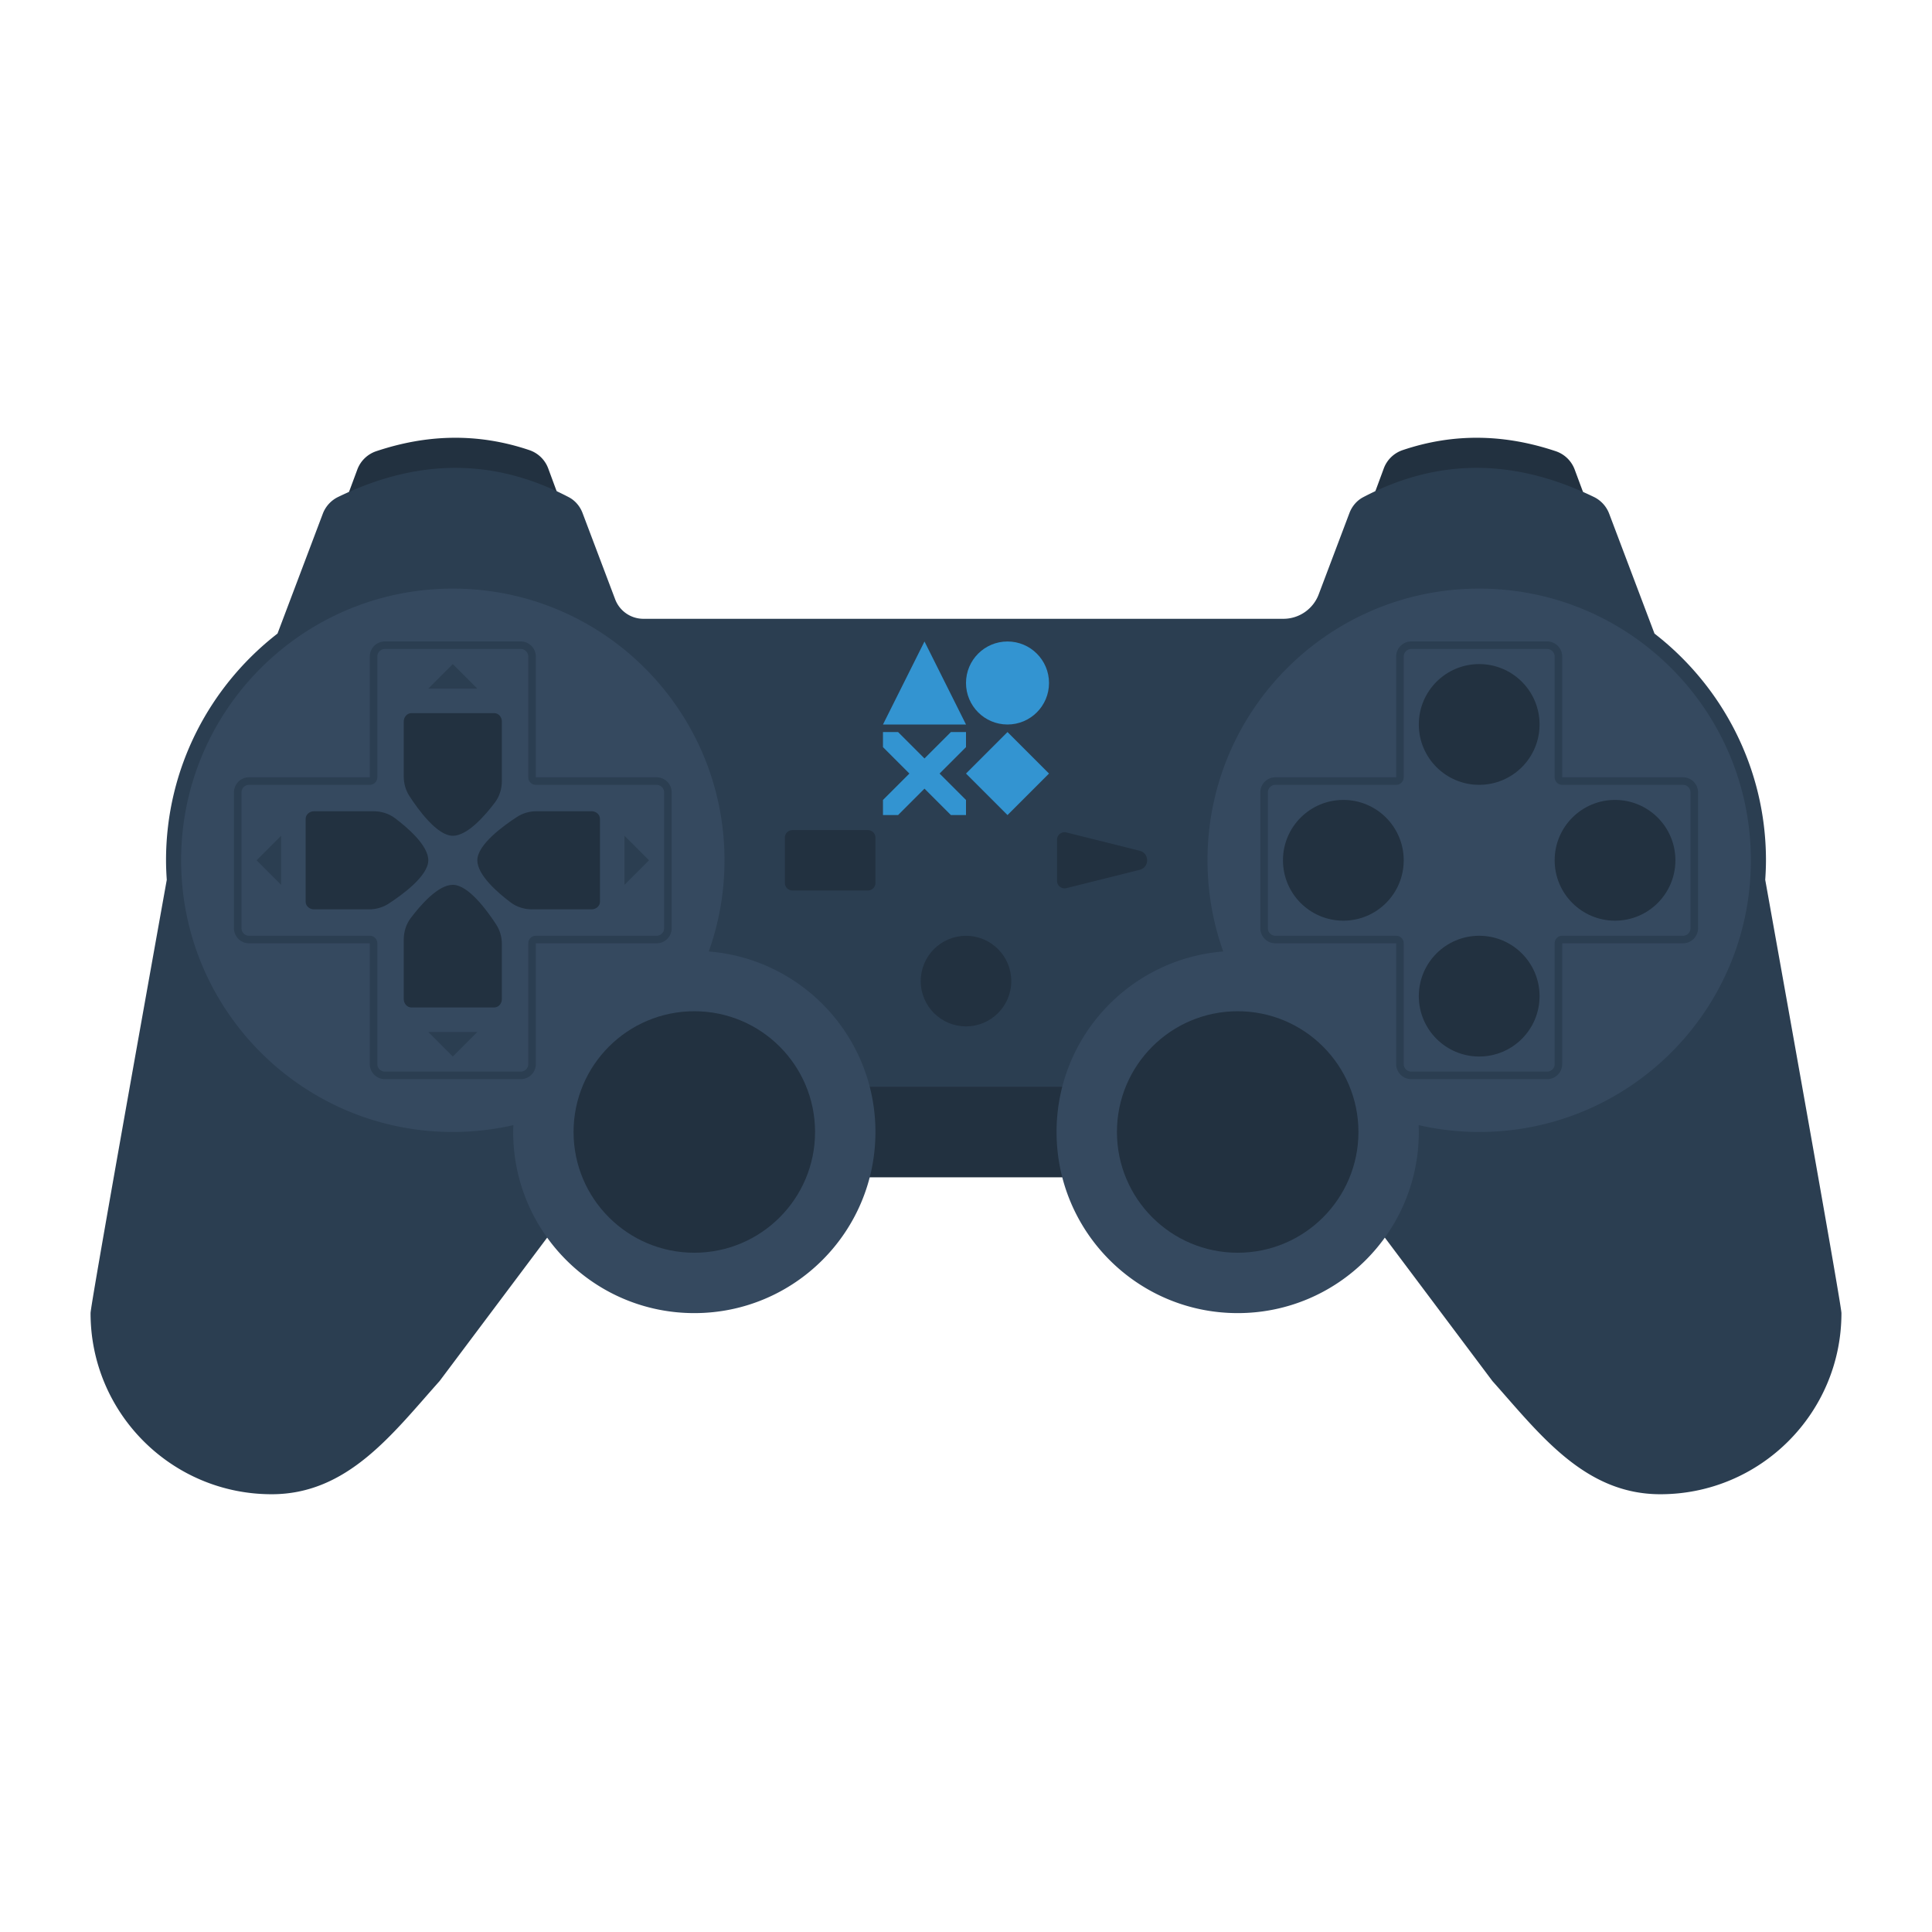 <svg xmlns="http://www.w3.org/2000/svg" viewBox="0 0 256 256"><path fill="#223140" d="M40 81.994h40l-7.36-19.93a4.04 4.04 0 0 0-2.497-2.42c-6.907-2.33-13.651-2.076-20.274.139a4.05 4.05 0 0 0-2.516 2.418zm176 0h-40l7.36-19.93a4.04 4.04 0 0 1 2.497-2.42c6.907-2.33 13.651-2.076 20.274.139a4.05 4.05 0 0 1 2.516 2.418z"/><path fill="#2b3e51" d="M233.902 116.583c.058-.857.098-1.718.098-2.589 0-12.21-5.795-23.086-14.772-30.043l-6.011-15.903a4.06 4.06 0 0 0-2.046-2.211c-9.882-4.775-20.011-5.476-30.536.041-.848.444-1.488 1.206-1.827 2.101l-4.075 10.783a5 5 0 0 1-4.677 3.232H85.253a4 4 0 0 1-3.742-2.586l-4.32-11.429c-.338-.895-.979-1.657-1.827-2.101-10.525-5.517-20.654-4.816-30.536-.041a4.07 4.07 0 0 0-2.046 2.211l-6.011 15.903C27.795 90.908 22 101.784 22 113.994c0 .871.04 1.732.098 2.589C18.714 135.447 12 173.004 12 173.994c0 13.255 10.745 24 24 24 10.07 0 16-8 22.247-14.997L80 153.994h96l21.753 29.003C204 189.994 209.93 197.994 220 197.994c13.255 0 24-10.745 24-24 0-.99-6.714-38.547-10.098-57.411"/><path fill="#223140" d="M112 144h32v12h-32z"/><path fill="#35495f" d="M162.085 126.077A35.9 35.9 0 0 1 160 113.994c0-19.882 16.118-36 36-36s36 16.118 36 36-16.118 36-36 36c-2.759 0-5.442-.321-8.023-.909.011.302.023.604.023.909 0 13.255-10.745 24-24 24s-24-10.745-24-24c0-12.61 9.726-22.94 22.085-23.917m-68.17 0A35.9 35.9 0 0 0 96 113.994c0-19.882-16.118-36-36-36s-36 16.118-36 36 16.118 36 36 36c2.759 0 5.442-.321 8.023-.909-.011.302-.023.604-.023.909 0 13.255 10.745 24 24 24s24-10.745 24-24c0-12.61-9.726-22.94-22.085-23.917"/><g fill="#223140"><circle cx="92" cy="149.994" r="16"/><circle cx="164" cy="149.994" r="16"/><path d="M115 117.994h-10a1 1 0 0 1-1-1v-6a1 1 0 0 1 1-1h10a1 1 0 0 1 1 1v6a1 1 0 0 1-1 1m25.06-1.281v-5.438a1 1 0 0 1 1.243-.97l9.713 2.428c1.313.328 1.313 2.194 0 2.522l-9.713 2.428a1 1 0 0 1-1.243-.97"/><circle cx="196" cy="95.994" r="8"/><circle cx="196" cy="131.994" r="8"/><circle cx="214" cy="113.994" r="8"/><circle cx="178" cy="113.994" r="8"/></g><path fill="#2b3e51" d="M205 85.994a1 1 0 0 1 1 1v16a1 1 0 0 0 1 1h16a1 1 0 0 1 1 1v18a1 1 0 0 1-1 1h-16a1 1 0 0 0-1 1v16a1 1 0 0 1-1 1h-18a1 1 0 0 1-1-1v-16a1 1 0 0 0-1-1h-16a1 1 0 0 1-1-1v-18a1 1 0 0 1 1-1h16a1 1 0 0 0 1-1v-16a1 1 0 0 1 1-1zm0-1h-18c-1.103 0-2 .897-2 2v16h-16c-1.103 0-2 .897-2 2v18c0 1.103.897 2 2 2h16v16c0 1.103.897 2 2 2h18c1.103 0 2-.897 2-2v-16h16c1.103 0 2-.897 2-2v-18c0-1.103-.897-2-2-2h-16v-16c0-1.103-.897-2-2-2m-136 1a1 1 0 0 1 1 1v16a1 1 0 0 0 1 1h16a1 1 0 0 1 1 1v18a1 1 0 0 1-1 1H71a1 1 0 0 0-1 1v16a1 1 0 0 1-1 1H51a1 1 0 0 1-1-1v-16a1 1 0 0 0-1-1H33a1 1 0 0 1-1-1v-18a1 1 0 0 1 1-1h16a1 1 0 0 0 1-1v-16a1 1 0 0 1 1-1zm0-1H51c-1.103 0-2 .897-2 2v16H33c-1.103 0-2 .897-2 2v18c0 1.103.897 2 2 2h16v16c0 1.103.897 2 2 2h18c1.103 0 2-.897 2-2v-16h16c1.103 0 2-.897 2-2v-18c0-1.103-.897-2-2-2H71v-16c0-1.103-.897-2-2-2"/><path fill="#2b3e51" d="M82.75 117.244v-6.5l3.25 3.25zm-45.5-6.5v6.5l-3.25-3.25zm19.5 26h6.5l-3.25 3.25zm6.5-45.5h-6.5l3.25-3.25z"/><path fill="#223140" d="M40.5 108.503v10.981c0 .558.5 1.01 1.116 1.01h7.279c.921 0 1.821-.252 2.57-.736 1.875-1.214 5.286-3.704 5.286-5.764 0-1.967-2.745-4.329-4.431-5.594-.791-.593-1.791-.906-2.818-.906h-7.884c-.618 0-1.118.452-1.118 1.009m39 10.981v-10.981c0-.558-.5-1.01-1.116-1.01h-7.279c-.921 0-1.821.252-2.57.736-1.875 1.214-5.286 3.704-5.286 5.764 0 1.967 2.745 4.329 4.431 5.594.791.593 1.791.906 2.818.906h7.884c.618.001 1.118-.451 1.118-1.009m-14.01-24.99H54.51c-.558 0-1.01.5-1.01 1.116v7.279c0 .921.252 1.821.736 2.57 1.213 1.875 3.704 5.286 5.764 5.286 1.967 0 4.329-2.745 5.594-4.431.593-.791.906-1.791.906-2.818V95.61c0-.617-.452-1.116-1.01-1.116m-10.98 39h10.98c.558 0 1.01-.5 1.01-1.116v-7.279c0-.921-.252-1.821-.736-2.57-1.214-1.875-3.704-5.286-5.764-5.286-1.967 0-4.329 2.745-5.594 4.431-.593.791-.906 1.791-.906 2.818v7.884c0 .618.452 1.118 1.01 1.118"/><circle cx="128" cy="130" r="6" fill="#223140"/><path fill="#3394d1" d="M128 96h-11l5.5-11zm-.001 6.5 5.5-5.5 5.5 5.5-5.5 5.5z"/><circle cx="133.5" cy="90.5" r="5.5" fill="#3394d1"/><path fill="#3394d1" d="M128 97h-2l-3.5 3.5L119 97h-2v2l3.5 3.5-3.5 3.5v2h2l3.5-3.5 3.5 3.5h2v-2l-3.5-3.5L128 99z"/></svg>